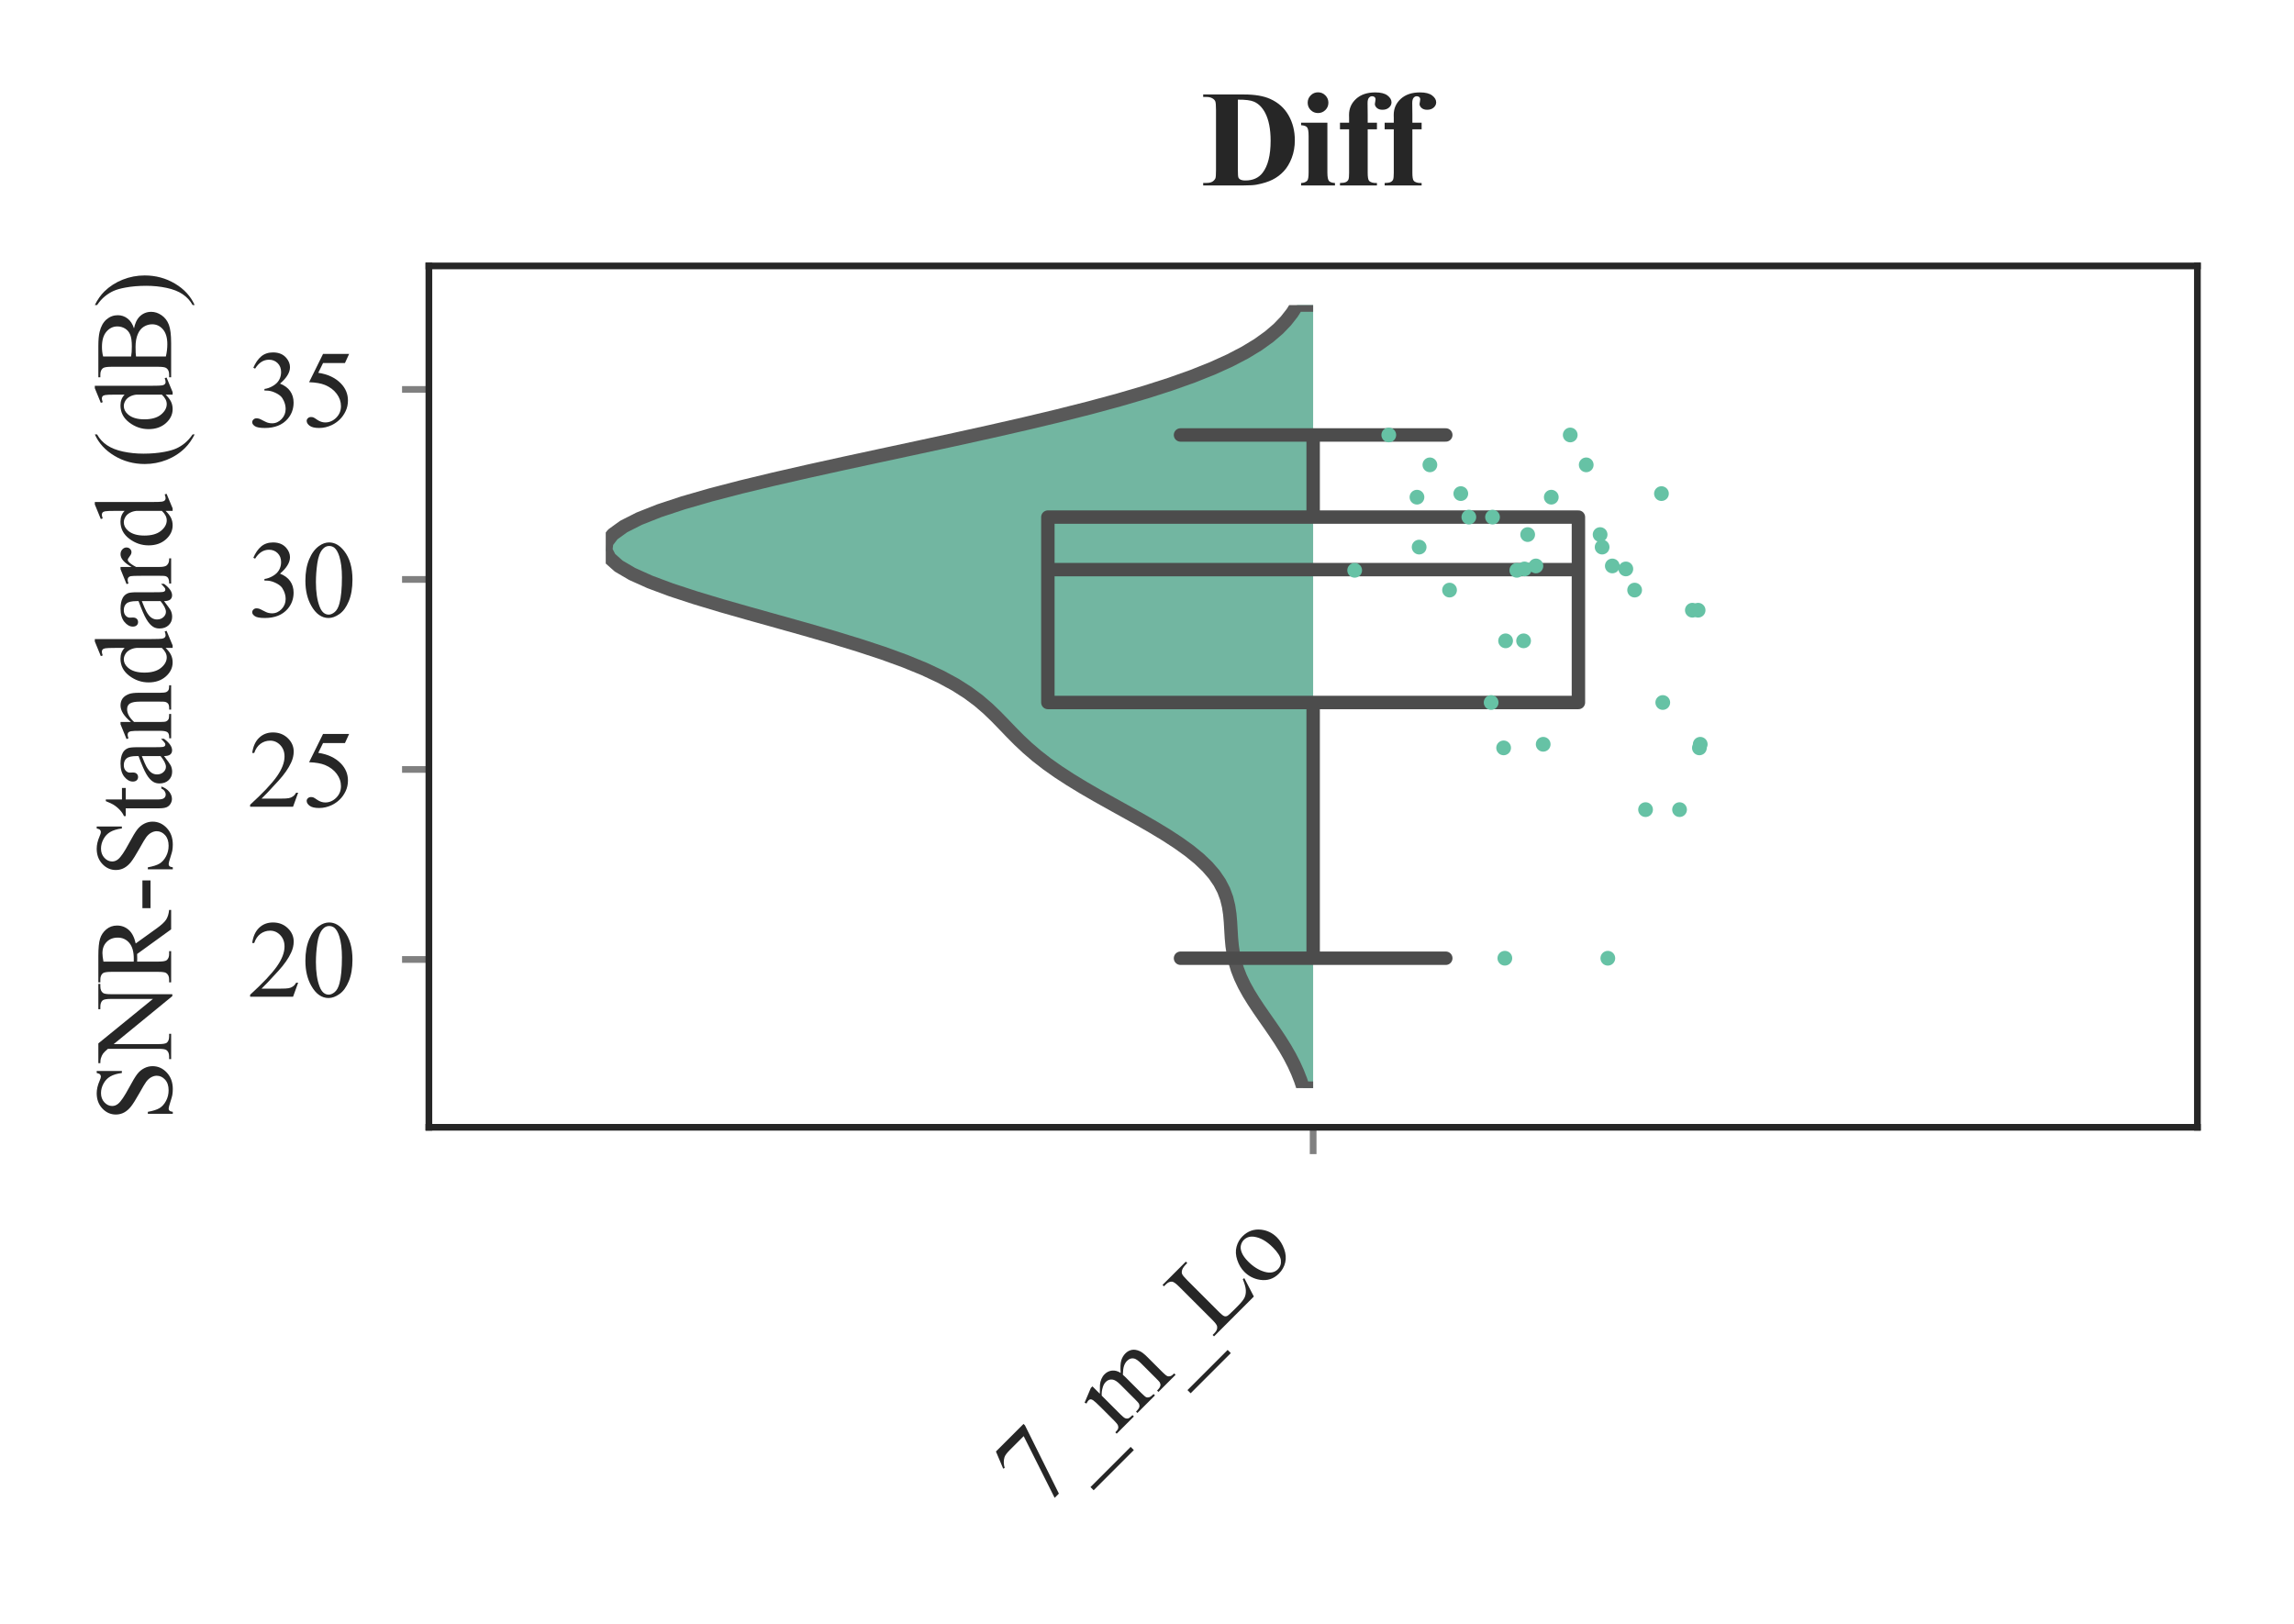 <?xml version="1.0" encoding="utf-8" standalone="no"?>
<!DOCTYPE svg PUBLIC "-//W3C//DTD SVG 1.1//EN"
  "http://www.w3.org/Graphics/SVG/1.1/DTD/svg11.dtd">
<svg xmlns:xlink="http://www.w3.org/1999/xlink" width="170.977pt" height="121.033pt" viewBox="0 0 170.977 121.033" xmlns="http://www.w3.org/2000/svg" version="1.1">
 <defs>
  <style type="text/css">*{stroke-linejoin: round; stroke-linecap: butt}</style>
 </defs>
 <g id="figure_1">
  <g id="patch_1">
   <path d="M 0 121.033 
L 170.977 121.033 
L 170.977 0 
L 0 0 
z
" style="fill: #ffffff"/>
  </g>
  <g id="axes_1">
   <g id="patch_2">
    <path d="M 31.966 84.027 
L 163.777 84.027 
L 163.777 19.822 
L 31.966 19.822 
z
" style="fill: #ffffff"/>
   </g>
   <g id="matplotlib.axis_1">
    <g id="xtick_1">
     <g id="line2d_1">
      <path d="M 97.872 84.027 
L 97.872 19.822 
" clip-path="url(#p7fa60a783b)" style="fill: none"/>
     </g>
     <g id="line2d_2">
      <defs>
       <path id="m8e4fd48a85" d="M 0 0 
L 0 2 
" style="stroke: #808080; stroke-width: 0.5"/>
      </defs>
      <g>
       <use xlink:href="#m8e4fd48a85" x="97.872" y="84.027" style="fill: #808080; stroke: #808080; stroke-width: 0.5"/>
      </g>
     </g>
     <g id="text_1">
      <!-- 7_m_Lo -->
      <g style="fill: #262626" transform="translate(77.482 112.613) rotate(-45) scale(0.08 -0.08)">
       <defs>
        <path id="TimesNewRomanPSMT-37" d="M 644 4238 
L 2916 4238 
L 2916 4119 
L 1503 -88 
L 1153 -88 
L 2419 3728 
L 1253 3728 
Q 900 3728 750 3644 
Q 488 3500 328 3200 
L 238 3234 
L 644 4238 
z
" transform="scale(0.016)"/>
        <path id="TimesNewRomanPSMT-5f" d="M 3256 -1381 
L -53 -1381 
L -53 -1119 
L 3256 -1119 
L 3256 -1381 
z
" transform="scale(0.016)"/>
        <path id="TimesNewRomanPSMT-6d" d="M 1050 2338 
Q 1363 2650 1419 2697 
Q 1559 2816 1721 2881 
Q 1884 2947 2044 2947 
Q 2313 2947 2506 2790 
Q 2700 2634 2766 2338 
Q 3088 2713 3309 2830 
Q 3531 2947 3766 2947 
Q 3994 2947 4170 2830 
Q 4347 2713 4450 2447 
Q 4519 2266 4519 1878 
L 4519 647 
Q 4519 378 4559 278 
Q 4591 209 4675 161 
Q 4759 113 4950 113 
L 4950 0 
L 3538 0 
L 3538 113 
L 3597 113 
Q 3781 113 3884 184 
Q 3956 234 3988 344 
Q 4000 397 4000 647 
L 4000 1878 
Q 4000 2228 3916 2372 
Q 3794 2572 3525 2572 
Q 3359 2572 3192 2489 
Q 3025 2406 2788 2181 
L 2781 2147 
L 2788 2013 
L 2788 647 
Q 2788 353 2820 281 
Q 2853 209 2943 161 
Q 3034 113 3253 113 
L 3253 0 
L 1806 0 
L 1806 113 
Q 2044 113 2133 169 
Q 2222 225 2256 338 
Q 2272 391 2272 647 
L 2272 1878 
Q 2272 2228 2169 2381 
Q 2031 2581 1784 2581 
Q 1616 2581 1450 2491 
Q 1191 2353 1050 2181 
L 1050 647 
Q 1050 366 1089 281 
Q 1128 197 1204 155 
Q 1281 113 1516 113 
L 1516 0 
L 100 0 
L 100 113 
Q 297 113 375 155 
Q 453 197 493 289 
Q 534 381 534 647 
L 534 1741 
Q 534 2213 506 2350 
Q 484 2453 437 2492 
Q 391 2531 309 2531 
Q 222 2531 100 2484 
L 53 2597 
L 916 2947 
L 1050 2947 
L 1050 2338 
z
" transform="scale(0.016)"/>
        <path id="TimesNewRomanPSMT-4c" d="M 3669 1172 
L 3772 1150 
L 3409 0 
L 128 0 
L 128 116 
L 288 116 
Q 556 116 672 291 
Q 738 391 738 753 
L 738 3488 
Q 738 3884 650 3984 
Q 528 4122 288 4122 
L 128 4122 
L 128 4238 
L 2047 4238 
L 2047 4122 
Q 1709 4125 1573 4059 
Q 1438 3994 1388 3894 
Q 1338 3794 1338 3416 
L 1338 753 
Q 1338 494 1388 397 
Q 1425 331 1503 300 
Q 1581 269 1991 269 
L 2300 269 
Q 2788 269 2984 341 
Q 3181 413 3343 595 
Q 3506 778 3669 1172 
z
" transform="scale(0.016)"/>
        <path id="TimesNewRomanPSMT-6f" d="M 1600 2947 
Q 2250 2947 2644 2453 
Q 2978 2031 2978 1484 
Q 2978 1100 2793 706 
Q 2609 313 2286 112 
Q 1963 -88 1566 -88 
Q 919 -88 538 428 
Q 216 863 216 1403 
Q 216 1797 411 2186 
Q 606 2575 925 2761 
Q 1244 2947 1600 2947 
z
M 1503 2744 
Q 1338 2744 1170 2645 
Q 1003 2547 900 2300 
Q 797 2053 797 1666 
Q 797 1041 1045 587 
Q 1294 134 1700 134 
Q 2003 134 2200 384 
Q 2397 634 2397 1244 
Q 2397 2006 2069 2444 
Q 1847 2744 1503 2744 
z
" transform="scale(0.016)"/>
       </defs>
       <use xlink:href="#TimesNewRomanPSMT-37"/>
       <use xlink:href="#TimesNewRomanPSMT-5f" x="50"/>
       <use xlink:href="#TimesNewRomanPSMT-6d" x="100"/>
       <use xlink:href="#TimesNewRomanPSMT-5f" x="177.783"/>
       <use xlink:href="#TimesNewRomanPSMT-4c" x="227.783"/>
       <use xlink:href="#TimesNewRomanPSMT-6f" x="288.867"/>
      </g>
     </g>
    </g>
   </g>
   <g id="matplotlib.axis_2">
    <g id="ytick_1">
     <g id="line2d_3">
      <path d="M 31.966 71.518 
L 163.777 71.518 
" clip-path="url(#p7fa60a783b)" style="fill: none"/>
     </g>
     <g id="line2d_4">
      <defs>
       <path id="m0cb3a4a0dc" d="M 0 0 
L -2 0 
" style="stroke: #808080; stroke-width: 0.5"/>
      </defs>
      <g>
       <use xlink:href="#m0cb3a4a0dc" x="31.966" y="71.518" style="fill: #808080; stroke: #808080; stroke-width: 0.5"/>
      </g>
     </g>
     <g id="text_2">
      <!-- 20 -->
      <g style="fill: #262626" transform="translate(18.466 74.296) scale(0.08 -0.08)">
       <defs>
        <path id="TimesNewRomanPSMT-32" d="M 2934 816 
L 2638 0 
L 138 0 
L 138 116 
Q 1241 1122 1691 1759 
Q 2141 2397 2141 2925 
Q 2141 3328 1894 3587 
Q 1647 3847 1303 3847 
Q 991 3847 742 3664 
Q 494 3481 375 3128 
L 259 3128 
Q 338 3706 661 4015 
Q 984 4325 1469 4325 
Q 1984 4325 2329 3994 
Q 2675 3663 2675 3213 
Q 2675 2891 2525 2569 
Q 2294 2063 1775 1497 
Q 997 647 803 472 
L 1909 472 
Q 2247 472 2383 497 
Q 2519 522 2628 598 
Q 2738 675 2819 816 
L 2934 816 
z
" transform="scale(0.016)"/>
        <path id="TimesNewRomanPSMT-30" d="M 231 2094 
Q 231 2819 450 3342 
Q 669 3866 1031 4122 
Q 1313 4325 1613 4325 
Q 2100 4325 2488 3828 
Q 2972 3213 2972 2159 
Q 2972 1422 2759 906 
Q 2547 391 2217 158 
Q 1888 -75 1581 -75 
Q 975 -75 572 641 
Q 231 1244 231 2094 
z
M 844 2016 
Q 844 1141 1059 588 
Q 1238 122 1591 122 
Q 1759 122 1940 273 
Q 2122 425 2216 781 
Q 2359 1319 2359 2297 
Q 2359 3022 2209 3506 
Q 2097 3866 1919 4016 
Q 1791 4119 1609 4119 
Q 1397 4119 1231 3928 
Q 1006 3669 925 3112 
Q 844 2556 844 2016 
z
" transform="scale(0.016)"/>
       </defs>
       <use xlink:href="#TimesNewRomanPSMT-32"/>
       <use xlink:href="#TimesNewRomanPSMT-30" x="50"/>
      </g>
     </g>
    </g>
    <g id="ytick_2">
     <g id="line2d_5">
      <path d="M 31.966 57.355 
L 163.777 57.355 
" clip-path="url(#p7fa60a783b)" style="fill: none"/>
     </g>
     <g id="line2d_6">
      <g>
       <use xlink:href="#m0cb3a4a0dc" x="31.966" y="57.355" style="fill: #808080; stroke: #808080; stroke-width: 0.5"/>
      </g>
     </g>
     <g id="text_3">
      <!-- 25 -->
      <g style="fill: #262626" transform="translate(18.466 60.132) scale(0.08 -0.08)">
       <defs>
        <path id="TimesNewRomanPSMT-35" d="M 2778 4238 
L 2534 3706 
L 1259 3706 
L 981 3138 
Q 1809 3016 2294 2522 
Q 2709 2097 2709 1522 
Q 2709 1188 2573 903 
Q 2438 619 2231 419 
Q 2025 219 1772 97 
Q 1413 -75 1034 -75 
Q 653 -75 479 54 
Q 306 184 306 341 
Q 306 428 378 495 
Q 450 563 559 563 
Q 641 563 702 538 
Q 763 513 909 409 
Q 1144 247 1384 247 
Q 1750 247 2026 523 
Q 2303 800 2303 1197 
Q 2303 1581 2056 1914 
Q 1809 2247 1375 2428 
Q 1034 2569 447 2591 
L 1259 4238 
L 2778 4238 
z
" transform="scale(0.016)"/>
       </defs>
       <use xlink:href="#TimesNewRomanPSMT-32"/>
       <use xlink:href="#TimesNewRomanPSMT-35" x="50"/>
      </g>
     </g>
    </g>
    <g id="ytick_3">
     <g id="line2d_7">
      <path d="M 31.966 43.191 
L 163.777 43.191 
" clip-path="url(#p7fa60a783b)" style="fill: none"/>
     </g>
     <g id="line2d_8">
      <g>
       <use xlink:href="#m0cb3a4a0dc" x="31.966" y="43.191" style="fill: #808080; stroke: #808080; stroke-width: 0.5"/>
      </g>
     </g>
     <g id="text_4">
      <!-- 30 -->
      <g style="fill: #262626" transform="translate(18.466 45.969) scale(0.08 -0.08)">
       <defs>
        <path id="TimesNewRomanPSMT-33" d="M 325 3431 
Q 506 3859 782 4092 
Q 1059 4325 1472 4325 
Q 1981 4325 2253 3994 
Q 2459 3747 2459 3466 
Q 2459 3003 1878 2509 
Q 2269 2356 2469 2072 
Q 2669 1788 2669 1403 
Q 2669 853 2319 450 
Q 1863 -75 997 -75 
Q 569 -75 414 31 
Q 259 138 259 259 
Q 259 350 332 419 
Q 406 488 509 488 
Q 588 488 669 463 
Q 722 447 909 348 
Q 1097 250 1169 231 
Q 1284 197 1416 197 
Q 1734 197 1970 444 
Q 2206 691 2206 1028 
Q 2206 1275 2097 1509 
Q 2016 1684 1919 1775 
Q 1784 1900 1550 2001 
Q 1316 2103 1072 2103 
L 972 2103 
L 972 2197 
Q 1219 2228 1467 2375 
Q 1716 2522 1828 2728 
Q 1941 2934 1941 3181 
Q 1941 3503 1739 3701 
Q 1538 3900 1238 3900 
Q 753 3900 428 3381 
L 325 3431 
z
" transform="scale(0.016)"/>
       </defs>
       <use xlink:href="#TimesNewRomanPSMT-33"/>
       <use xlink:href="#TimesNewRomanPSMT-30" x="50"/>
      </g>
     </g>
    </g>
    <g id="ytick_4">
     <g id="line2d_9">
      <path d="M 31.966 29.028 
L 163.777 29.028 
" clip-path="url(#p7fa60a783b)" style="fill: none"/>
     </g>
     <g id="line2d_10">
      <g>
       <use xlink:href="#m0cb3a4a0dc" x="31.966" y="29.028" style="fill: #808080; stroke: #808080; stroke-width: 0.5"/>
      </g>
     </g>
     <g id="text_5">
      <!-- 35 -->
      <g style="fill: #262626" transform="translate(18.466 31.805) scale(0.08 -0.08)">
       <use xlink:href="#TimesNewRomanPSMT-33"/>
       <use xlink:href="#TimesNewRomanPSMT-35" x="50"/>
      </g>
     </g>
    </g>
    <g id="text_6">
     <!-- SNR-Standard (dB) -->
     <g style="fill: #262626" transform="translate(12.755 83.588) rotate(-90) scale(0.08 -0.08)">
      <defs>
       <path id="TimesNewRomanPSMT-53" d="M 2934 4334 
L 2934 2869 
L 2819 2869 
Q 2763 3291 2617 3541 
Q 2472 3791 2203 3937 
Q 1934 4084 1647 4084 
Q 1322 4084 1109 3886 
Q 897 3688 897 3434 
Q 897 3241 1031 3081 
Q 1225 2847 1953 2456 
Q 2547 2138 2764 1967 
Q 2981 1797 3098 1565 
Q 3216 1334 3216 1081 
Q 3216 600 2842 251 
Q 2469 -97 1881 -97 
Q 1697 -97 1534 -69 
Q 1438 -53 1133 45 
Q 828 144 747 144 
Q 669 144 623 97 
Q 578 50 556 -97 
L 441 -97 
L 441 1356 
L 556 1356 
Q 638 900 775 673 
Q 913 447 1195 297 
Q 1478 147 1816 147 
Q 2206 147 2432 353 
Q 2659 559 2659 841 
Q 2659 997 2573 1156 
Q 2488 1316 2306 1453 
Q 2184 1547 1640 1851 
Q 1097 2156 867 2337 
Q 638 2519 519 2737 
Q 400 2956 400 3219 
Q 400 3675 750 4004 
Q 1100 4334 1641 4334 
Q 1978 4334 2356 4169 
Q 2531 4091 2603 4091 
Q 2684 4091 2736 4139 
Q 2788 4188 2819 4334 
L 2934 4334 
z
" transform="scale(0.016)"/>
       <path id="TimesNewRomanPSMT-4e" d="M -84 4238 
L 1066 4238 
L 3656 1059 
L 3656 3503 
Q 3656 3894 3569 3991 
Q 3453 4122 3203 4122 
L 3056 4122 
L 3056 4238 
L 4531 4238 
L 4531 4122 
L 4381 4122 
Q 4113 4122 4000 3959 
Q 3931 3859 3931 3503 
L 3931 -69 
L 3819 -69 
L 1025 3344 
L 1025 734 
Q 1025 344 1109 247 
Q 1228 116 1475 116 
L 1625 116 
L 1625 0 
L 150 0 
L 150 116 
L 297 116 
Q 569 116 681 278 
Q 750 378 750 734 
L 750 3681 
Q 566 3897 470 3965 
Q 375 4034 191 4094 
Q 100 4122 -84 4122 
L -84 4238 
z
" transform="scale(0.016)"/>
       <path id="TimesNewRomanPSMT-52" d="M 4325 0 
L 3194 0 
L 1759 1981 
Q 1600 1975 1500 1975 
Q 1459 1975 1412 1976 
Q 1366 1978 1316 1981 
L 1316 750 
Q 1316 350 1403 253 
Q 1522 116 1759 116 
L 1925 116 
L 1925 0 
L 109 0 
L 109 116 
L 269 116 
Q 538 116 653 291 
Q 719 388 719 750 
L 719 3488 
Q 719 3888 631 3984 
Q 509 4122 269 4122 
L 109 4122 
L 109 4238 
L 1653 4238 
Q 2328 4238 2648 4139 
Q 2969 4041 3192 3777 
Q 3416 3513 3416 3147 
Q 3416 2756 3161 2468 
Q 2906 2181 2372 2063 
L 3247 847 
Q 3547 428 3762 290 
Q 3978 153 4325 116 
L 4325 0 
z
M 1316 2178 
Q 1375 2178 1419 2176 
Q 1463 2175 1491 2175 
Q 2097 2175 2405 2437 
Q 2713 2700 2713 3106 
Q 2713 3503 2464 3751 
Q 2216 4000 1806 4000 
Q 1625 4000 1316 3941 
L 1316 2178 
z
" transform="scale(0.016)"/>
       <path id="TimesNewRomanPSMT-2d" d="M 259 1672 
L 1875 1672 
L 1875 1200 
L 259 1200 
L 259 1672 
z
" transform="scale(0.016)"/>
       <path id="TimesNewRomanPSMT-74" d="M 1031 3803 
L 1031 2863 
L 1700 2863 
L 1700 2644 
L 1031 2644 
L 1031 788 
Q 1031 509 1111 412 
Q 1191 316 1316 316 
Q 1419 316 1516 380 
Q 1613 444 1666 569 
L 1788 569 
Q 1678 263 1478 108 
Q 1278 -47 1066 -47 
Q 922 -47 784 33 
Q 647 113 581 261 
Q 516 409 516 719 
L 516 2644 
L 63 2644 
L 63 2747 
Q 234 2816 414 2980 
Q 594 3144 734 3369 
Q 806 3488 934 3803 
L 1031 3803 
z
" transform="scale(0.016)"/>
       <path id="TimesNewRomanPSMT-61" d="M 1822 413 
Q 1381 72 1269 19 
Q 1100 -59 909 -59 
Q 613 -59 420 144 
Q 228 347 228 678 
Q 228 888 322 1041 
Q 450 1253 767 1440 
Q 1084 1628 1822 1897 
L 1822 2009 
Q 1822 2438 1686 2597 
Q 1550 2756 1291 2756 
Q 1094 2756 978 2650 
Q 859 2544 859 2406 
L 866 2225 
Q 866 2081 792 2003 
Q 719 1925 600 1925 
Q 484 1925 411 2006 
Q 338 2088 338 2228 
Q 338 2497 613 2722 
Q 888 2947 1384 2947 
Q 1766 2947 2009 2819 
Q 2194 2722 2281 2516 
Q 2338 2381 2338 1966 
L 2338 994 
Q 2338 584 2353 492 
Q 2369 400 2405 369 
Q 2441 338 2488 338 
Q 2538 338 2575 359 
Q 2641 400 2828 588 
L 2828 413 
Q 2478 -56 2159 -56 
Q 2006 -56 1915 50 
Q 1825 156 1822 413 
z
M 1822 616 
L 1822 1706 
Q 1350 1519 1213 1441 
Q 966 1303 859 1153 
Q 753 1003 753 825 
Q 753 600 887 451 
Q 1022 303 1197 303 
Q 1434 303 1822 616 
z
" transform="scale(0.016)"/>
       <path id="TimesNewRomanPSMT-6e" d="M 1034 2341 
Q 1538 2947 1994 2947 
Q 2228 2947 2397 2830 
Q 2566 2713 2666 2444 
Q 2734 2256 2734 1869 
L 2734 647 
Q 2734 375 2778 278 
Q 2813 200 2889 156 
Q 2966 113 3172 113 
L 3172 0 
L 1756 0 
L 1756 113 
L 1816 113 
Q 2016 113 2095 173 
Q 2175 234 2206 353 
Q 2219 400 2219 647 
L 2219 1819 
Q 2219 2209 2117 2386 
Q 2016 2563 1775 2563 
Q 1403 2563 1034 2156 
L 1034 647 
Q 1034 356 1069 288 
Q 1113 197 1189 155 
Q 1266 113 1500 113 
L 1500 0 
L 84 0 
L 84 113 
L 147 113 
Q 366 113 442 223 
Q 519 334 519 647 
L 519 1709 
Q 519 2225 495 2337 
Q 472 2450 423 2490 
Q 375 2531 294 2531 
Q 206 2531 84 2484 
L 38 2597 
L 900 2947 
L 1034 2947 
L 1034 2341 
z
" transform="scale(0.016)"/>
       <path id="TimesNewRomanPSMT-64" d="M 2222 322 
Q 2013 103 1813 7 
Q 1613 -88 1381 -88 
Q 913 -88 563 304 
Q 213 697 213 1313 
Q 213 1928 600 2439 
Q 988 2950 1597 2950 
Q 1975 2950 2222 2709 
L 2222 3238 
Q 2222 3728 2198 3840 
Q 2175 3953 2125 3993 
Q 2075 4034 2000 4034 
Q 1919 4034 1784 3984 
L 1744 4094 
L 2597 4444 
L 2738 4444 
L 2738 1134 
Q 2738 631 2761 520 
Q 2784 409 2836 365 
Q 2888 322 2956 322 
Q 3041 322 3181 375 
L 3216 266 
L 2366 -88 
L 2222 -88 
L 2222 322 
z
M 2222 541 
L 2222 2016 
Q 2203 2228 2109 2403 
Q 2016 2578 1861 2667 
Q 1706 2756 1559 2756 
Q 1284 2756 1069 2509 
Q 784 2184 784 1559 
Q 784 928 1059 592 
Q 1334 256 1672 256 
Q 1956 256 2222 541 
z
" transform="scale(0.016)"/>
       <path id="TimesNewRomanPSMT-72" d="M 1038 2947 
L 1038 2303 
Q 1397 2947 1775 2947 
Q 1947 2947 2059 2842 
Q 2172 2738 2172 2600 
Q 2172 2478 2090 2393 
Q 2009 2309 1897 2309 
Q 1788 2309 1652 2417 
Q 1516 2525 1450 2525 
Q 1394 2525 1328 2463 
Q 1188 2334 1038 2041 
L 1038 669 
Q 1038 431 1097 309 
Q 1138 225 1241 169 
Q 1344 113 1538 113 
L 1538 0 
L 72 0 
L 72 113 
Q 291 113 397 181 
Q 475 231 506 341 
Q 522 394 522 644 
L 522 1753 
Q 522 2253 501 2348 
Q 481 2444 426 2487 
Q 372 2531 291 2531 
Q 194 2531 72 2484 
L 41 2597 
L 906 2947 
L 1038 2947 
z
" transform="scale(0.016)"/>
       <path id="TimesNewRomanPSMT-20" transform="scale(0.016)"/>
       <path id="TimesNewRomanPSMT-28" d="M 1988 -1253 
L 1988 -1369 
Q 1516 -1131 1200 -813 
Q 750 -359 506 256 
Q 263 872 263 1534 
Q 263 2503 741 3301 
Q 1219 4100 1988 4444 
L 1988 4313 
Q 1603 4100 1356 3731 
Q 1109 3363 987 2797 
Q 866 2231 866 1616 
Q 866 947 969 400 
Q 1050 -31 1165 -292 
Q 1281 -553 1476 -793 
Q 1672 -1034 1988 -1253 
z
" transform="scale(0.016)"/>
       <path id="TimesNewRomanPSMT-42" d="M 2956 2163 
Q 3397 2069 3616 1863 
Q 3919 1575 3919 1159 
Q 3919 844 3719 555 
Q 3519 266 3170 133 
Q 2822 0 2106 0 
L 106 0 
L 106 116 
L 266 116 
Q 531 116 647 284 
Q 719 394 719 750 
L 719 3488 
Q 719 3881 628 3984 
Q 506 4122 266 4122 
L 106 4122 
L 106 4238 
L 1938 4238 
Q 2450 4238 2759 4163 
Q 3228 4050 3475 3764 
Q 3722 3478 3722 3106 
Q 3722 2788 3528 2536 
Q 3334 2284 2956 2163 
z
M 1319 2331 
Q 1434 2309 1582 2298 
Q 1731 2288 1909 2288 
Q 2366 2288 2595 2386 
Q 2825 2484 2947 2687 
Q 3069 2891 3069 3131 
Q 3069 3503 2766 3765 
Q 2463 4028 1881 4028 
Q 1569 4028 1319 3959 
L 1319 2331 
z
M 1319 306 
Q 1681 222 2034 222 
Q 2600 222 2897 476 
Q 3194 731 3194 1106 
Q 3194 1353 3059 1581 
Q 2925 1809 2622 1940 
Q 2319 2072 1872 2072 
Q 1678 2072 1540 2065 
Q 1403 2059 1319 2044 
L 1319 306 
z
" transform="scale(0.016)"/>
       <path id="TimesNewRomanPSMT-29" d="M 144 4313 
L 144 4444 
Q 619 4209 934 3891 
Q 1381 3434 1625 2820 
Q 1869 2206 1869 1541 
Q 1869 572 1392 -226 
Q 916 -1025 144 -1369 
L 144 -1253 
Q 528 -1038 776 -670 
Q 1025 -303 1145 264 
Q 1266 831 1266 1447 
Q 1266 2113 1163 2663 
Q 1084 3094 967 3353 
Q 850 3613 656 3853 
Q 463 4094 144 4313 
z
" transform="scale(0.016)"/>
      </defs>
      <use xlink:href="#TimesNewRomanPSMT-53"/>
      <use xlink:href="#TimesNewRomanPSMT-4e" x="55.615"/>
      <use xlink:href="#TimesNewRomanPSMT-52" x="127.832"/>
      <use xlink:href="#TimesNewRomanPSMT-2d" x="194.531"/>
      <use xlink:href="#TimesNewRomanPSMT-53" x="227.832"/>
      <use xlink:href="#TimesNewRomanPSMT-74" x="283.447"/>
      <use xlink:href="#TimesNewRomanPSMT-61" x="311.23"/>
      <use xlink:href="#TimesNewRomanPSMT-6e" x="355.615"/>
      <use xlink:href="#TimesNewRomanPSMT-64" x="405.615"/>
      <use xlink:href="#TimesNewRomanPSMT-61" x="455.615"/>
      <use xlink:href="#TimesNewRomanPSMT-72" x="500"/>
      <use xlink:href="#TimesNewRomanPSMT-64" x="533.301"/>
      <use xlink:href="#TimesNewRomanPSMT-20" x="583.301"/>
      <use xlink:href="#TimesNewRomanPSMT-28" x="608.301"/>
      <use xlink:href="#TimesNewRomanPSMT-64" x="641.602"/>
      <use xlink:href="#TimesNewRomanPSMT-42" x="691.602"/>
      <use xlink:href="#TimesNewRomanPSMT-29" x="758.301"/>
     </g>
    </g>
   </g>
   <g id="PolyCollection_1">
    <defs>
     <path id="me3e83bc80e" d="M 98.608 -39.925 
L 97.136 -39.925 
L 96.94 -40.515 
L 96.708 -41.104 
L 96.441 -41.694 
L 96.138 -42.283 
L 95.801 -42.873 
L 95.434 -43.463 
L 95.044 -44.052 
L 94.638 -44.642 
L 94.226 -45.231 
L 93.819 -45.821 
L 93.428 -46.411 
L 93.064 -47 
L 92.738 -47.59 
L 92.457 -48.179 
L 92.227 -48.769 
L 92.048 -49.358 
L 91.919 -49.948 
L 91.833 -50.538 
L 91.779 -51.127 
L 91.744 -51.717 
L 91.71 -52.306 
L 91.659 -52.896 
L 91.57 -53.485 
L 91.426 -54.075 
L 91.208 -54.665 
L 90.902 -55.254 
L 90.498 -55.844 
L 89.988 -56.433 
L 89.37 -57.023 
L 88.648 -57.612 
L 87.828 -58.202 
L 86.924 -58.792 
L 85.95 -59.381 
L 84.925 -59.971 
L 83.87 -60.56 
L 82.806 -61.15 
L 81.755 -61.739 
L 80.737 -62.329 
L 79.769 -62.919 
L 78.864 -63.508 
L 78.03 -64.098 
L 77.272 -64.687 
L 76.583 -65.277 
L 75.955 -65.866 
L 75.37 -66.456 
L 74.804 -67.046 
L 74.231 -67.635 
L 73.617 -68.225 
L 72.931 -68.814 
L 72.139 -69.404 
L 71.213 -69.994 
L 70.129 -70.583 
L 68.869 -71.173 
L 67.426 -71.762 
L 65.802 -72.352 
L 64.012 -72.941 
L 62.081 -73.531 
L 60.043 -74.121 
L 57.943 -74.71 
L 55.833 -75.3 
L 53.769 -75.889 
L 51.81 -76.479 
L 50.013 -77.068 
L 48.433 -77.658 
L 47.12 -78.248 
L 46.115 -78.837 
L 45.45 -79.427 
L 45.147 -80.016 
L 45.219 -80.606 
L 45.667 -81.195 
L 46.482 -81.785 
L 47.648 -82.375 
L 49.138 -82.964 
L 50.924 -83.554 
L 52.969 -84.143 
L 55.234 -84.733 
L 57.678 -85.322 
L 60.26 -85.912 
L 62.937 -86.502 
L 65.668 -87.091 
L 68.415 -87.681 
L 71.14 -88.27 
L 73.81 -88.86 
L 76.393 -89.449 
L 78.864 -90.039 
L 81.199 -90.629 
L 83.38 -91.218 
L 85.394 -91.808 
L 87.232 -92.397 
L 88.89 -92.987 
L 90.367 -93.577 
L 91.666 -94.166 
L 92.796 -94.756 
L 93.766 -95.345 
L 94.588 -95.935 
L 95.276 -96.524 
L 95.843 -97.114 
L 96.306 -97.704 
L 96.677 -98.293 
L 99.066 -98.293 
L 99.066 -98.293 
L 99.438 -97.704 
L 99.9 -97.114 
L 100.468 -96.524 
L 101.155 -95.935 
L 101.977 -95.345 
L 102.947 -94.756 
L 104.077 -94.166 
L 105.377 -93.577 
L 106.854 -92.987 
L 108.511 -92.397 
L 110.349 -91.808 
L 112.364 -91.218 
L 114.545 -90.629 
L 116.88 -90.039 
L 119.35 -89.449 
L 121.934 -88.86 
L 124.603 -88.27 
L 127.328 -87.681 
L 130.075 -87.091 
L 132.807 -86.502 
L 135.483 -85.912 
L 138.065 -85.322 
L 140.509 -84.733 
L 142.774 -84.143 
L 144.819 -83.554 
L 146.605 -82.964 
L 148.096 -82.375 
L 149.261 -81.785 
L 150.077 -81.195 
L 150.524 -80.606 
L 150.596 -80.016 
L 150.294 -79.427 
L 149.629 -78.837 
L 148.623 -78.248 
L 147.31 -77.658 
L 145.73 -77.068 
L 143.934 -76.479 
L 141.974 -75.889 
L 139.91 -75.3 
L 137.8 -74.71 
L 135.701 -74.121 
L 133.663 -73.531 
L 131.731 -72.941 
L 129.941 -72.352 
L 128.318 -71.762 
L 126.875 -71.173 
L 125.615 -70.583 
L 124.53 -69.994 
L 123.604 -69.404 
L 122.813 -68.814 
L 122.126 -68.225 
L 121.513 -67.635 
L 120.939 -67.046 
L 120.374 -66.456 
L 119.788 -65.866 
L 119.16 -65.277 
L 118.472 -64.687 
L 117.713 -64.098 
L 116.88 -63.508 
L 115.975 -62.919 
L 115.007 -62.329 
L 113.988 -61.739 
L 112.937 -61.15 
L 111.874 -60.56 
L 110.819 -59.971 
L 109.794 -59.381 
L 108.82 -58.792 
L 107.915 -58.202 
L 107.096 -57.612 
L 106.374 -57.023 
L 105.756 -56.433 
L 105.246 -55.844 
L 104.841 -55.254 
L 104.535 -54.665 
L 104.318 -54.075 
L 104.173 -53.485 
L 104.085 -52.896 
L 104.033 -52.306 
L 103.999 -51.717 
L 103.964 -51.127 
L 103.91 -50.538 
L 103.824 -49.948 
L 103.695 -49.358 
L 103.517 -48.769 
L 103.286 -48.179 
L 103.005 -47.59 
L 102.679 -47 
L 102.316 -46.411 
L 101.925 -45.821 
L 101.518 -45.231 
L 101.106 -44.642 
L 100.7 -44.052 
L 100.309 -43.463 
L 99.943 -42.873 
L 99.606 -42.283 
L 99.302 -41.694 
L 99.035 -41.104 
L 98.804 -40.515 
L 98.608 -39.925 
z
" style="stroke: #595959"/>
    </defs>
    <g clip-path="url(#p2f84854951)">
     <use xlink:href="#me3e83bc80e" x="0" y="121.033" style="fill: #72b6a1; stroke: #595959"/>
    </g>
   </g>
   <g id="line2d_11">
    <path d="M 97.872 52.364 
L 97.872 71.426 
" clip-path="url(#p7fa60a783b)" style="fill: none; stroke: #4c4c4c"/>
   </g>
   <g id="line2d_12">
    <path d="M 97.872 38.544 
L 97.872 32.422 
" clip-path="url(#p7fa60a783b)" style="fill: none; stroke: #4c4c4c"/>
   </g>
   <g id="line2d_13">
    <path d="M 87.986 71.426 
L 107.758 71.426 
" clip-path="url(#p7fa60a783b)" style="fill: none; stroke: #4c4c4c; stroke-linecap: round"/>
   </g>
   <g id="line2d_14">
    <path d="M 87.986 32.422 
L 107.758 32.422 
" clip-path="url(#p7fa60a783b)" style="fill: none; stroke: #4c4c4c; stroke-linecap: round"/>
   </g>
   <g id="line2d_15">
    <path d="M 78.1 42.46 
L 117.643 42.46 
" clip-path="url(#p7fa60a783b)" style="fill: none; stroke: #4c4c4c"/>
   </g>
   <g id="patch_3">
    <path d="M 31.966 84.027 
L 31.966 19.822 
" style="fill: none; stroke: #262626; stroke-width: 0.5; stroke-linejoin: miter; stroke-linecap: square"/>
   </g>
   <g id="patch_4">
    <path d="M 163.777 84.027 
L 163.777 19.822 
" style="fill: none; stroke: #262626; stroke-width: 0.5; stroke-linejoin: miter; stroke-linecap: square"/>
   </g>
   <g id="patch_5">
    <path d="M 31.966 84.027 
L 163.777 84.027 
" style="fill: none; stroke: #262626; stroke-width: 0.5; stroke-linejoin: miter; stroke-linecap: square"/>
   </g>
   <g id="patch_6">
    <path d="M 31.966 19.822 
L 163.777 19.822 
" style="fill: none; stroke: #262626; stroke-width: 0.5; stroke-linejoin: miter; stroke-linecap: square"/>
   </g>
   <g id="patch_7">
    <path d="M 78.1 52.364 
L 117.643 52.364 
L 117.643 38.544 
L 78.1 38.544 
L 78.1 52.364 
L 78.1 52.364 
z
" clip-path="url(#p7fa60a783b)" style="fill: none; stroke: #4c4c4c; stroke-linejoin: miter"/>
   </g>
   <g id="PathCollection_1">
    <defs>
     <path id="C0_0_74a7df3158" d="M 0 0.55 
C 0.146 0.55 0.286 0.492 0.389 0.389 
C 0.492 0.286 0.55 0.146 0.55 -0 
C 0.55 -0.146 0.492 -0.286 0.389 -0.389 
C 0.286 -0.492 0.146 -0.55 0 -0.55 
C -0.146 -0.55 -0.286 -0.492 -0.389 -0.389 
C -0.492 -0.286 -0.55 -0.146 -0.55 0 
C -0.55 0.146 -0.492 0.286 -0.389 0.389 
C -0.286 0.492 -0.146 0.55 0 0.55 
z
"/>
    </defs>
    <g clip-path="url(#p7fa60a783b)">
     <use xlink:href="#C0_0_74a7df3158" x="121.178" y="42.408" style="fill: #66c2a5"/>
    </g>
    <g clip-path="url(#p7fa60a783b)">
     <use xlink:href="#C0_0_74a7df3158" x="113.861" y="39.847" style="fill: #66c2a5"/>
    </g>
    <g clip-path="url(#p7fa60a783b)">
     <use xlink:href="#C0_0_74a7df3158" x="119.26" y="39.847" style="fill: #66c2a5"/>
    </g>
    <g clip-path="url(#p7fa60a783b)">
     <use xlink:href="#C0_0_74a7df3158" x="125.181" y="60.349" style="fill: #66c2a5"/>
    </g>
    <g clip-path="url(#p7fa60a783b)">
     <use xlink:href="#C0_0_74a7df3158" x="122.647" y="60.349" style="fill: #66c2a5"/>
    </g>
    <g clip-path="url(#p7fa60a783b)">
     <use xlink:href="#C0_0_74a7df3158" x="115.621" y="37.059" style="fill: #66c2a5"/>
    </g>
    <g clip-path="url(#p7fa60a783b)">
     <use xlink:href="#C0_0_74a7df3158" x="105.61" y="37.059" style="fill: #66c2a5"/>
    </g>
    <g clip-path="url(#p7fa60a783b)">
     <use xlink:href="#C0_0_74a7df3158" x="113.556" y="47.767" style="fill: #66c2a5"/>
    </g>
    <g clip-path="url(#p7fa60a783b)">
     <use xlink:href="#C0_0_74a7df3158" x="121.833" y="43.985" style="fill: #66c2a5"/>
    </g>
    <g clip-path="url(#p7fa60a783b)">
     <use xlink:href="#C0_0_74a7df3158" x="114.475" y="42.185" style="fill: #66c2a5"/>
    </g>
    <g clip-path="url(#p7fa60a783b)">
     <use xlink:href="#C0_0_74a7df3158" x="120.169" y="42.185" style="fill: #66c2a5"/>
    </g>
    <g clip-path="url(#p7fa60a783b)">
     <use xlink:href="#C0_0_74a7df3158" x="113.052" y="42.511" style="fill: #66c2a5"/>
    </g>
    <g clip-path="url(#p7fa60a783b)">
     <use xlink:href="#C0_0_74a7df3158" x="100.967" y="42.511" style="fill: #66c2a5"/>
    </g>
    <g clip-path="url(#p7fa60a783b)">
     <use xlink:href="#C0_0_74a7df3158" x="126.565" y="45.485" style="fill: #66c2a5"/>
    </g>
    <g clip-path="url(#p7fa60a783b)">
     <use xlink:href="#C0_0_74a7df3158" x="126.135" y="45.485" style="fill: #66c2a5"/>
    </g>
    <g clip-path="url(#p7fa60a783b)">
     <use xlink:href="#C0_0_74a7df3158" x="108.038" y="43.985" style="fill: #66c2a5"/>
    </g>
    <g clip-path="url(#p7fa60a783b)">
     <use xlink:href="#C0_0_74a7df3158" x="112.216" y="47.767" style="fill: #66c2a5"/>
    </g>
    <g clip-path="url(#p7fa60a783b)">
     <use xlink:href="#C0_0_74a7df3158" x="119.835" y="71.426" style="fill: #66c2a5"/>
    </g>
    <g clip-path="url(#p7fa60a783b)">
     <use xlink:href="#C0_0_74a7df3158" x="112.16" y="71.426" style="fill: #66c2a5"/>
    </g>
    <g clip-path="url(#p7fa60a783b)">
     <use xlink:href="#C0_0_74a7df3158" x="113.621" y="42.408" style="fill: #66c2a5"/>
    </g>
    <g clip-path="url(#p7fa60a783b)">
     <use xlink:href="#C0_0_74a7df3158" x="103.509" y="32.422" style="fill: #66c2a5"/>
    </g>
    <g clip-path="url(#p7fa60a783b)">
     <use xlink:href="#C0_0_74a7df3158" x="117.033" y="32.422" style="fill: #66c2a5"/>
    </g>
    <g clip-path="url(#p7fa60a783b)">
     <use xlink:href="#C0_0_74a7df3158" x="106.573" y="34.65" style="fill: #66c2a5"/>
    </g>
    <g clip-path="url(#p7fa60a783b)">
     <use xlink:href="#C0_0_74a7df3158" x="118.225" y="34.65" style="fill: #66c2a5"/>
    </g>
    <g clip-path="url(#p7fa60a783b)">
     <use xlink:href="#C0_0_74a7df3158" x="123.832" y="36.793" style="fill: #66c2a5"/>
    </g>
    <g clip-path="url(#p7fa60a783b)">
     <use xlink:href="#C0_0_74a7df3158" x="108.877" y="36.793" style="fill: #66c2a5"/>
    </g>
    <g clip-path="url(#p7fa60a783b)">
     <use xlink:href="#C0_0_74a7df3158" x="111.138" y="52.364" style="fill: #66c2a5"/>
    </g>
    <g clip-path="url(#p7fa60a783b)">
     <use xlink:href="#C0_0_74a7df3158" x="123.93" y="52.364" style="fill: #66c2a5"/>
    </g>
    <g clip-path="url(#p7fa60a783b)">
     <use xlink:href="#C0_0_74a7df3158" x="119.41" y="40.78" style="fill: #66c2a5"/>
    </g>
    <g clip-path="url(#p7fa60a783b)">
     <use xlink:href="#C0_0_74a7df3158" x="105.772" y="40.78" style="fill: #66c2a5"/>
    </g>
    <g clip-path="url(#p7fa60a783b)">
     <use xlink:href="#C0_0_74a7df3158" x="126.66" y="55.746" style="fill: #66c2a5"/>
    </g>
    <g clip-path="url(#p7fa60a783b)">
     <use xlink:href="#C0_0_74a7df3158" x="112.069" y="55.746" style="fill: #66c2a5"/>
    </g>
    <g clip-path="url(#p7fa60a783b)">
     <use xlink:href="#C0_0_74a7df3158" x="115.018" y="55.478" style="fill: #66c2a5"/>
    </g>
    <g clip-path="url(#p7fa60a783b)">
     <use xlink:href="#C0_0_74a7df3158" x="126.723" y="55.478" style="fill: #66c2a5"/>
    </g>
    <g clip-path="url(#p7fa60a783b)">
     <use xlink:href="#C0_0_74a7df3158" x="111.242" y="38.544" style="fill: #66c2a5"/>
    </g>
    <g clip-path="url(#p7fa60a783b)">
     <use xlink:href="#C0_0_74a7df3158" x="109.477" y="38.544" style="fill: #66c2a5"/>
    </g>
   </g>
   <g id="text_7">
    <!-- Diff -->
    <g style="fill: #262626" transform="translate(89.542 13.822) scale(0.1 -0.1)">
     <defs>
      <path id="TimesNewRomanPS-BoldMT-44" d="M 84 0 
L 84 116 
L 225 116 
Q 409 116 507 173 
Q 606 231 653 331 
Q 681 397 681 725 
L 681 3513 
Q 681 3838 647 3919 
Q 613 4000 508 4061 
Q 403 4122 225 4122 
L 84 4122 
L 84 4238 
L 1981 4238 
Q 2741 4238 3203 4031 
Q 3769 3778 4061 3265 
Q 4353 2753 4353 2106 
Q 4353 1659 4209 1282 
Q 4066 906 3837 661 
Q 3609 416 3311 267 
Q 3013 119 2581 38 
Q 2391 0 1981 0 
L 84 0 
z
M 1700 3997 
L 1700 691 
Q 1700 428 1725 368 
Q 1750 309 1809 278 
Q 1894 231 2053 231 
Q 2575 231 2850 588 
Q 3225 1069 3225 2081 
Q 3225 2897 2969 3384 
Q 2766 3766 2447 3903 
Q 2222 4000 1700 3997 
z
" transform="scale(0.016)"/>
      <path id="TimesNewRomanPS-BoldMT-69" d="M 919 4338 
Q 1122 4338 1262 4195 
Q 1403 4053 1403 3853 
Q 1403 3653 1261 3512 
Q 1119 3372 919 3372 
Q 719 3372 578 3512 
Q 438 3653 438 3853 
Q 438 4053 578 4195 
Q 719 4338 919 4338 
z
M 1356 2922 
L 1356 606 
Q 1356 297 1428 211 
Q 1500 125 1709 113 
L 1709 0 
L 131 0 
L 131 113 
Q 325 119 419 225 
Q 481 297 481 606 
L 481 2313 
Q 481 2622 409 2708 
Q 338 2794 131 2806 
L 131 2922 
L 1356 2922 
z
" transform="scale(0.016)"/>
      <path id="TimesNewRomanPS-BoldMT-66" d="M 1497 2616 
L 1497 588 
Q 1497 294 1559 219 
Q 1659 103 1928 113 
L 1928 0 
L 206 0 
L 206 113 
Q 403 116 486 158 
Q 569 200 600 275 
Q 631 350 631 588 
L 631 2616 
L 206 2616 
L 206 2922 
L 631 2922 
L 631 3138 
L 628 3284 
Q 628 3734 958 4034 
Q 1288 4334 1850 4334 
Q 2234 4334 2420 4190 
Q 2606 4047 2606 3872 
Q 2606 3731 2490 3628 
Q 2375 3525 2184 3525 
Q 2022 3525 1926 3609 
Q 1831 3694 1831 3797 
Q 1831 3825 1850 3913 
Q 1863 3966 1863 4013 
Q 1863 4078 1825 4109 
Q 1775 4156 1703 4156 
Q 1613 4156 1552 4081 
Q 1491 4006 1491 3841 
L 1497 3294 
L 1497 2922 
L 1928 2922 
L 1928 2616 
L 1497 2616 
z
" transform="scale(0.016)"/>
     </defs>
     <use xlink:href="#TimesNewRomanPS-BoldMT-44"/>
     <use xlink:href="#TimesNewRomanPS-BoldMT-69" x="72.217"/>
     <use xlink:href="#TimesNewRomanPS-BoldMT-66" x="100"/>
     <use xlink:href="#TimesNewRomanPS-BoldMT-66" x="133.301"/>
    </g>
   </g>
  </g>
 </g>
 <defs>
  <clipPath id="p7fa60a783b">
   <rect x="31.966" y="19.822" width="131.811" height="64.205"/>
  </clipPath>
  <clipPath id="p2f84854951">
   <rect x="45.147" y="22.74" width="52.724" height="58.368"/>
  </clipPath>
 </defs>
</svg>
